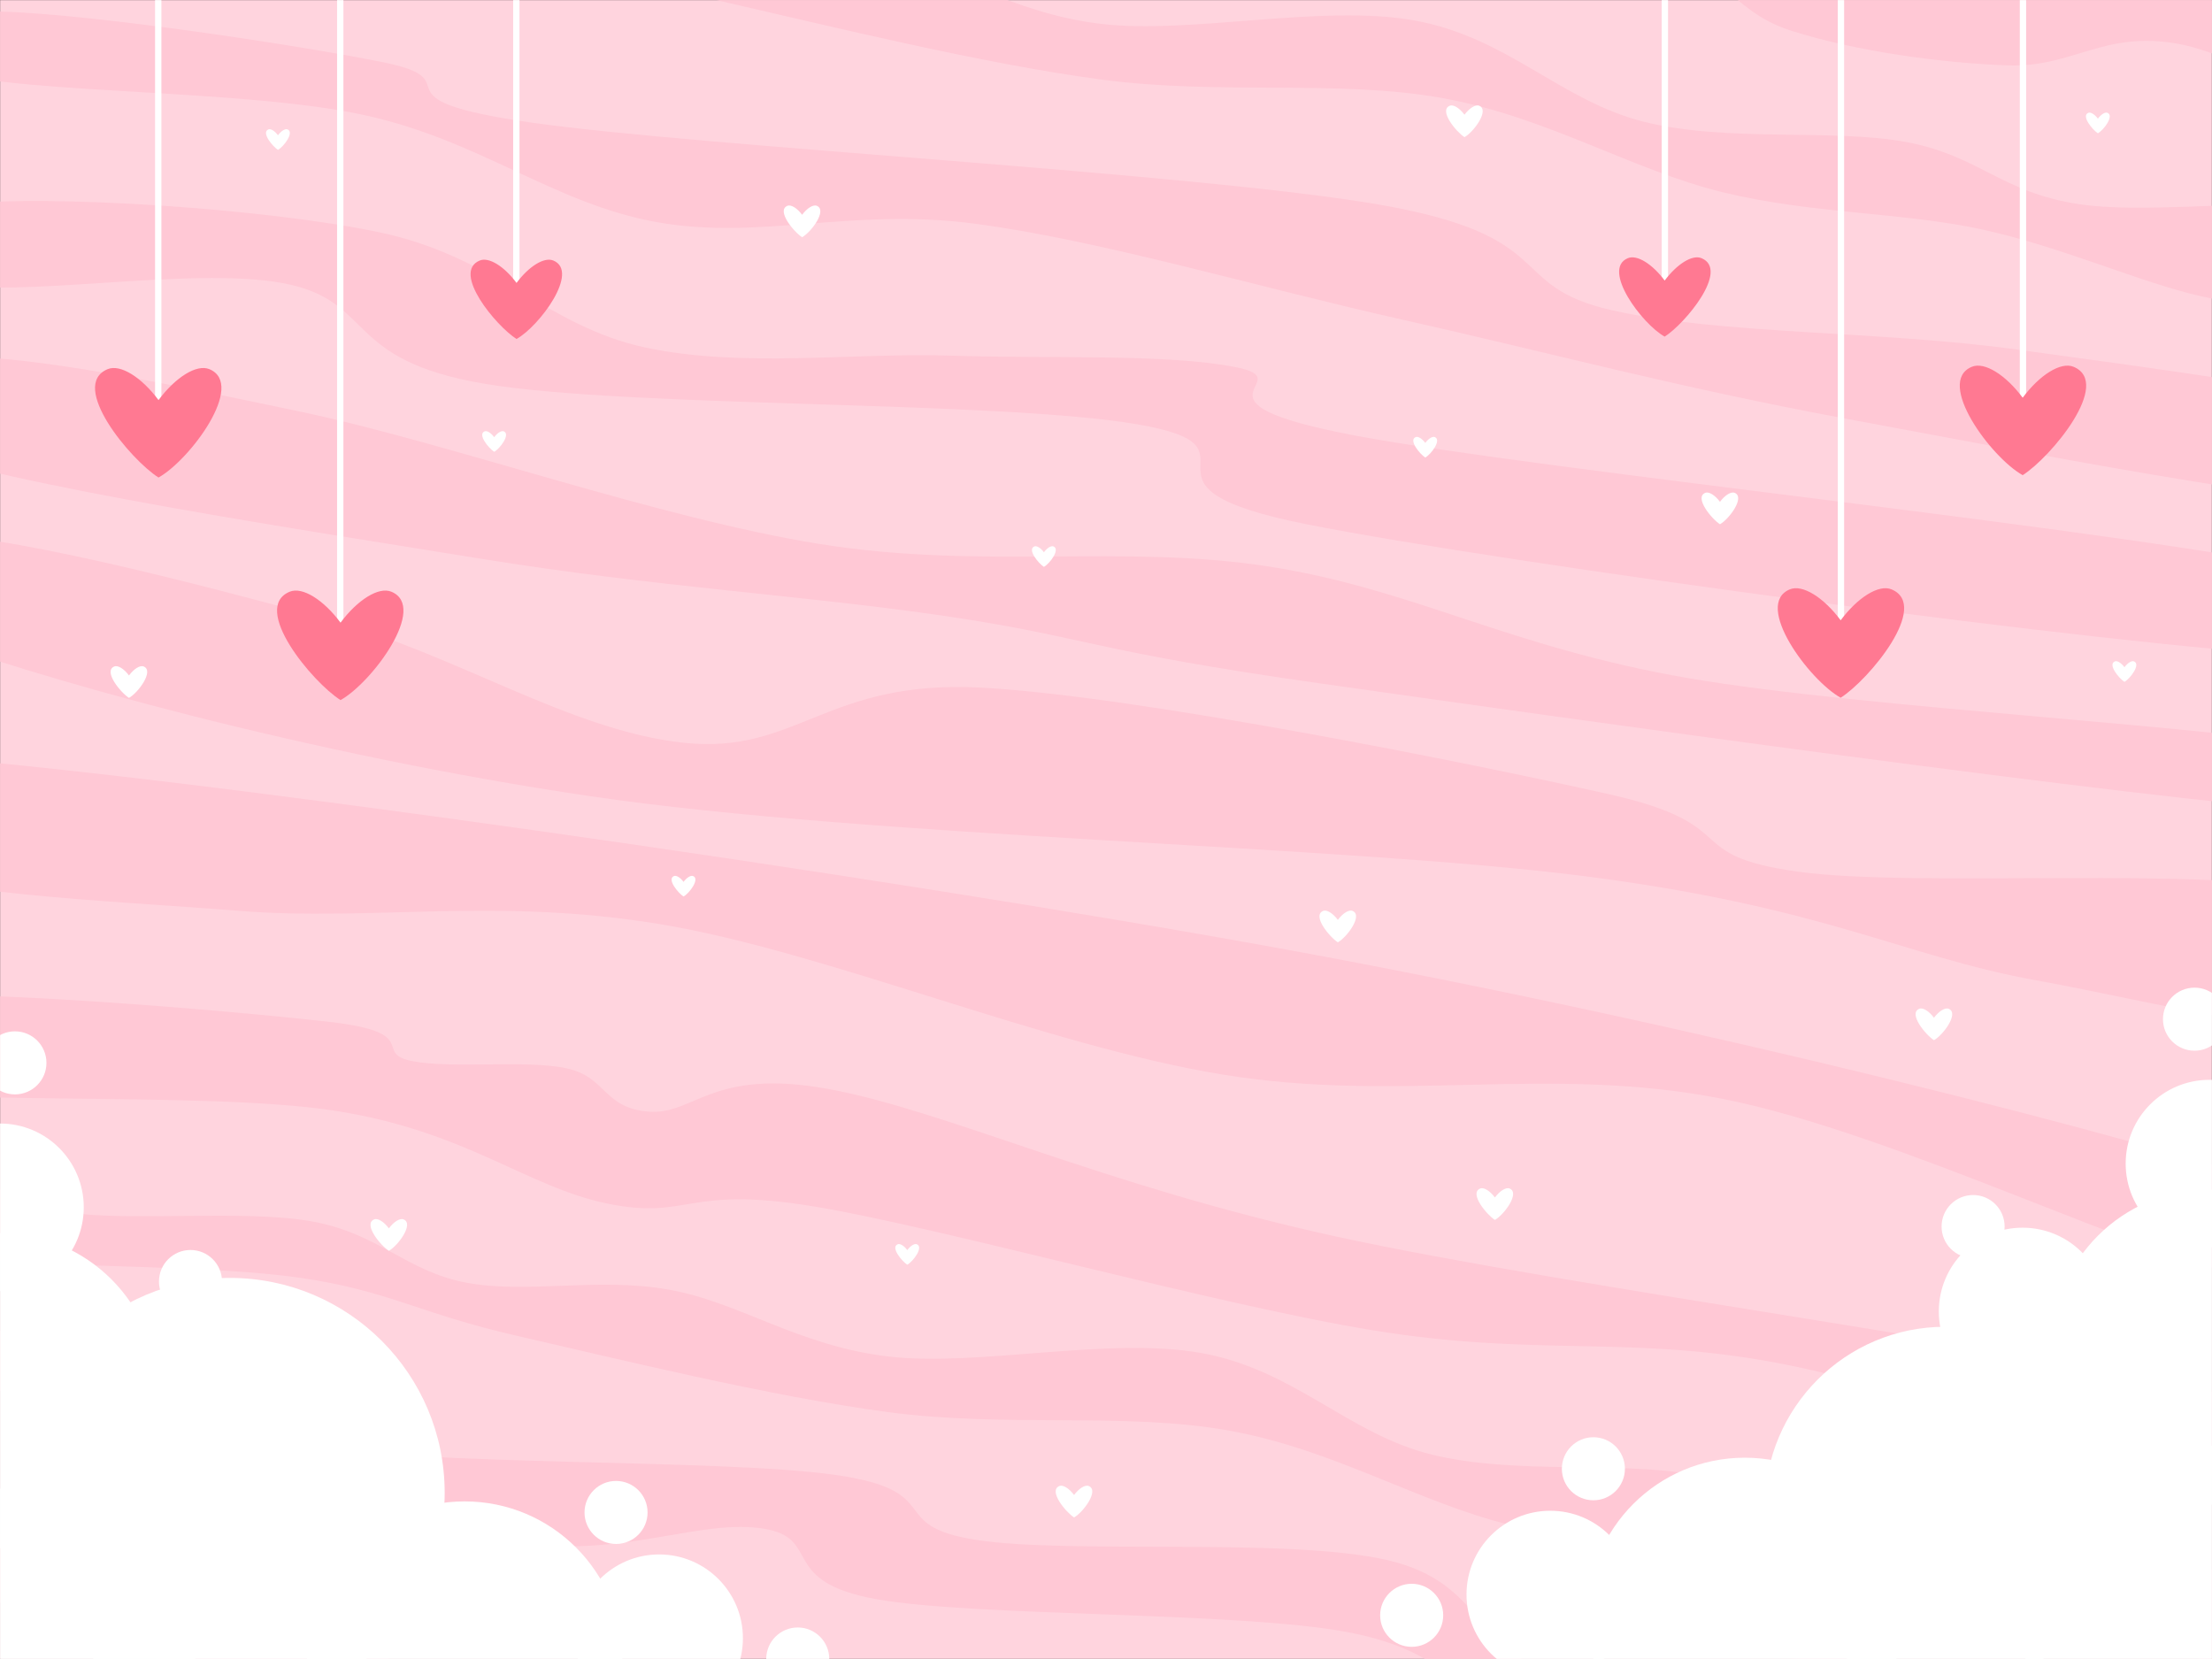 <svg width="1728" height="1296" viewBox="0 0 1728 1296" fill="none" xmlns="http://www.w3.org/2000/svg">
<rect x="0" y="0" width="1728" height="1296" fill="#333333" stroke="none"/>
<g clip-path="url(#clip0_454_4540)">
<mask id="mask0_454_4540" style="mask-type:luminance" maskUnits="userSpaceOnUse" x="0" y="0" width="1728" height="1296">
<path d="M0 0H1728V1296H0V0Z" fill="white"/>
</mask>
<g mask="url(#mask0_454_4540)">
<path fill-rule="evenodd" clip-rule="evenodd" d="M-38.88 -41.04H1753.49V1333.58H-38.88V-41.04Z" fill="#FFD4DE"/>
</g>
<mask id="mask1_454_4540" style="mask-type:luminance" maskUnits="userSpaceOnUse" x="0" y="0" width="1728" height="1296">
<path d="M0 0H1728V1296H0V0Z" fill="white"/>
</mask>
<g mask="url(#mask1_454_4540)">
<path fill-rule="evenodd" clip-rule="evenodd" d="M50.171 -293.657C4.305 -283.725 20.351 -239.27 58.331 -226.094C96.311 -212.918 173.856 -242.959 227.34 -232.191C280.823 -221.423 300.504 -183.578 368.534 -163.642C436.563 -143.707 557.921 -119.911 631.776 -113.67C705.632 -107.429 761.13 -133.978 807.604 -126.545C854.076 -119.111 818.422 -85.16 896.247 -71.37C974.073 -57.58 1178.47 -61.895 1263.93 -45.691C1349.39 -29.489 1347.7 7.625 1399.21 23.983C1450.72 40.342 1517.63 49.345 1568.64 51.082C1619.66 52.819 1643.32 23.573 1701.87 34.292C1760.43 45.011 1857.52 113.902 1908.86 113.364C1960.21 112.826 1959.08 59.695 1910.83 32.099C1862.59 4.498 1749.04 -16.749 1667.63 -24.61C1586.22 -32.47 1493.01 -0.958 1427.43 -14.576C1361.85 -28.195 1372.85 -84.271 1294.56 -102.085C1216.27 -119.9 1047.36 -106.429 974.221 -117.706C901.08 -128.983 952.499 -156.058 862.848 -168.647C773.197 -181.237 545.513 -175.079 443.666 -192.209C341.816 -209.338 327.081 -252.812 260.715 -269.921C194.353 -287.032 96.037 -303.59 50.171 -293.657Z" fill="#FFC8D5"/>
</g>
<mask id="mask2_454_4540" style="mask-type:luminance" maskUnits="userSpaceOnUse" x="0" y="0" width="1728" height="1296">
<path d="M0 0H1728V1296H0V0Z" fill="white"/>
</mask>
<g mask="url(#mask2_454_4540)">
<path fill-rule="evenodd" clip-rule="evenodd" d="M8.44 -122.53C30.564 -133.162 81.228 -136.953 117.135 -132.062C153.041 -127.172 168.395 -101.635 217.78 -94.018C267.165 -86.398 356.434 -96.287 409.387 -86.976C462.339 -77.666 483.219 -48.067 530.499 -39.031C577.78 -29.997 632.961 -43.357 688.412 -33.653C743.861 -23.949 789.619 10.247 859.99 18.635C930.361 27.023 1032.55 2.921 1105.18 16.025C1177.81 29.129 1219.68 79.178 1284.8 95.274C1349.91 111.371 1432.42 100.233 1489.56 111.045C1546.7 121.858 1563.07 150.28 1624.26 159.507C1685.46 168.736 1797.82 150.383 1851.74 165.659C1905.65 180.936 1929.87 213.953 1922.98 244.139C1916.09 274.327 1867.93 245.27 1834.05 243.167C1800.16 241.065 1767.78 242.246 1719.91 231.539C1672.05 220.833 1610.91 192.859 1548.33 179.251C1485.76 165.643 1416.21 167.326 1345.7 150.154C1275.19 132.984 1209 91.523 1127.23 76.701C1045.46 61.88 953.224 74.538 860.09 62.134C766.956 49.73 646.787 20.014 570.164 2.513C493.542 -14.991 470.432 -32.769 400.563 -42.835C330.692 -52.9 216.869 -50.413 153.288 -57.537C89.708 -64.66 46.938 -73.436 20.151 -85.457C-6.637 -97.477 -13.685 -111.899 8.44 -122.53Z" fill="#FFC8D5"/>
</g>
<mask id="mask3_454_4540" style="mask-type:luminance" maskUnits="userSpaceOnUse" x="0" y="0" width="1728" height="1296">
<path d="M0 0H1728V1296H0V0Z" fill="white"/>
</mask>
<g mask="url(#mask3_454_4540)">
<path fill-rule="evenodd" clip-rule="evenodd" d="M-13.461 8.982C48.405 7.457 227.455 34.101 299.498 48.684C371.541 63.268 284.916 77.148 415.45 95.803C545.984 114.458 935.621 135.219 1077.77 159.91C1219.93 184.599 1174.95 223.201 1259.09 242.33C1343.22 261.459 1469.31 258.285 1575.25 273.02C1681.2 287.755 1833.14 306.568 1894.16 330.652C1955.19 354.736 1976.44 397.656 1889.29 396.959C1802.15 396.264 1574.16 351.597 1441.8 327.043C1309.44 302.49 1209.01 275.11 1095.61 249.724C982.204 224.341 859.071 187.511 761.389 174.736C663.706 161.962 594.466 188.026 513.275 173.566C432.082 159.107 374.904 109.029 282.398 89.431C189.891 69.831 23.695 73.487 -37.014 56.979C-97.724 40.471 -75.327 10.506 -13.461 8.982Z" fill="#FFC8D5"/>
</g>
<mask id="mask4_454_4540" style="mask-type:luminance" maskUnits="userSpaceOnUse" x="0" y="0" width="1728" height="1296">
<path d="M0 0H1728V1296H0V0Z" fill="white"/>
</mask>
<g mask="url(#mask4_454_4540)">
<path fill-rule="evenodd" clip-rule="evenodd" d="M-27.956 159.426C36.76 151.947 206.606 162.567 296.64 181.525C386.674 200.482 427.639 254.983 503.669 271.37C579.699 287.757 666.522 275.262 743.44 277.832C820.359 280.402 911.131 276.09 965.171 286.792C1019.21 297.495 915.853 313.24 1058.5 340.233C1201.15 367.225 1678.37 415.962 1813.62 447.34C1948.87 478.719 1942.21 518.996 1799.72 512.203C1657.23 505.41 1174.32 440.03 1020.52 409.525C866.715 379.021 997.583 350.116 888.343 331.445C779.103 312.774 492.727 318.667 379.573 299.972C266.42 281.277 293.555 234.783 221.051 221.199C148.549 207.614 10.589 234.092 -43.061 220.783C-96.712 207.474 -92.673 166.905 -27.956 159.426Z" fill="#FFC8D5"/>
</g>
<mask id="mask5_454_4540" style="mask-type:luminance" maskUnits="userSpaceOnUse" x="0" y="0" width="1728" height="1296">
<path d="M0 0H1728V1296H0V0Z" fill="white"/>
</mask>
<g mask="url(#mask5_454_4540)">
<path fill-rule="evenodd" clip-rule="evenodd" d="M-52.445 279.376C8.352 273.996 118.447 297.176 234.108 321.48C349.769 345.785 513.724 404.714 640.505 424.991C767.284 445.268 876.705 424.881 990.538 442.463C1104.37 460.046 1178.38 505.699 1319.25 529.823C1460.12 553.946 1740.12 567.214 1833.21 586.764C1926.3 606.314 1955.87 643.302 1815.5 634.039C1675.14 624.778 1210.36 559.269 1031.05 533.837C851.744 508.403 849.217 497.714 739.964 481.482C630.709 465.251 511.879 458.598 375.81 436.491C239.74 414.383 8.089 379.739 -75.917 348.921C-159.923 318.101 -113.243 284.758 -52.445 279.376Z" fill="#FFC8D5"/>
</g>
<mask id="mask6_454_4540" style="mask-type:luminance" maskUnits="userSpaceOnUse" x="0" y="0" width="1728" height="1296">
<path d="M0 0H1728V1296H0V0Z" fill="white"/>
</mask>
<g mask="url(#mask6_454_4540)">
<path fill-rule="evenodd" clip-rule="evenodd" d="M-74.149 491.229C-171.986 453.386 -138.101 418.187 -69.707 416.571C-1.31 414.954 154.305 456.099 255.224 483.448C356.143 510.797 445.705 570.964 534.35 580.27C622.994 589.576 645.133 530.404 767.486 537.219C889.839 544.034 1150.63 596.463 1257.38 620.541C1364.12 644.62 1310.87 667.982 1404.72 680.964C1498.58 693.945 1729.37 675.796 1812.71 697.351C1896.04 718.906 1902.74 777.325 1845.18 794.891C1787.61 812.457 1690.83 784.012 1589.22 765.549C1487.61 747.087 1425.04 708.284 1236.6 684.304C1048.15 660.323 680.737 654.333 461.515 622.041C242.293 589.749 23.69 529.071 -74.149 491.229Z" fill="#FFC8D5"/>
</g>
<mask id="mask7_454_4540" style="mask-type:luminance" maskUnits="userSpaceOnUse" x="0" y="0" width="1728" height="1296">
<path d="M0 0H1728V1296H0V0Z" fill="white"/>
</mask>
<g mask="url(#mask7_454_4540)">
<path fill-rule="evenodd" clip-rule="evenodd" d="M-83.408 589.284C-281.795 576.844 -174.188 644.565 -114.237 671.731C-54.284 698.897 81.117 703.125 186.358 711.525C291.6 719.926 387.373 700.601 516.33 722.061C645.289 743.52 815.366 816.473 954.483 839.347C1093.6 862.223 1209.37 831.539 1345.71 858.438C1482.06 885.337 1677.44 984.593 1763.82 999.021C1850.2 1013.45 1957.11 985.347 1813.07 936.5C1669.03 887.654 1322.28 799.898 1005.78 741.953C689.289 684.011 114.979 601.724 -83.408 589.284Z" fill="#FFC8D5"/>
</g>
<mask id="mask8_454_4540" style="mask-type:luminance" maskUnits="userSpaceOnUse" x="0" y="0" width="1728" height="1296">
<path d="M0 0H1728V1296H0V0Z" fill="white"/>
</mask>
<g mask="url(#mask8_454_4540)">
<path fill-rule="evenodd" clip-rule="evenodd" d="M-112.797 779.261C-186.64 788.245 -219.083 828.356 -141.235 846.768C-63.389 865.181 156.528 851.747 260.316 867.51C364.104 883.274 411.95 927.756 475.348 940.415C538.745 953.073 535.417 925.864 635.56 942.435C735.705 959.006 949.293 1019.25 1073.44 1039.38C1197.58 1059.52 1267.14 1043.72 1378.4 1062.9C1489.66 1082.08 1665.34 1148.44 1738.27 1154C1811.2 1159.56 1864.34 1124.2 1739.61 1090.44C1614.88 1056.69 1224.86 1005.71 1042.44 965.685C860.027 925.657 737.629 867.135 646.717 850.628C555.804 834.12 542.423 871.221 506.711 868.404C471.001 865.589 474.023 841.271 442.447 834.521C410.872 827.771 353.567 835.099 322.058 828.932C290.547 822.765 330.604 806.655 257.276 798.28C183.949 789.906 -38.954 770.277 -112.797 779.261Z" fill="#FFC8D5"/>
</g>
<mask id="mask9_454_4540" style="mask-type:luminance" maskUnits="userSpaceOnUse" x="0" y="0" width="1728" height="1296">
<path d="M0 0H1728V1296H0V0Z" fill="white"/>
</mask>
<g mask="url(#mask9_454_4540)">
<path fill-rule="evenodd" clip-rule="evenodd" d="M-158.057 918.459C-135.931 907.826 -85.266 904.036 -49.36 908.926C-13.454 913.817 1.9 939.352 51.285 946.971C100.67 954.59 189.939 944.701 242.89 954.013C295.842 963.322 316.722 992.921 364.003 1001.96C411.283 1010.99 466.466 997.632 521.915 1007.34C577.364 1017.04 623.122 1051.24 693.495 1059.62C763.866 1068.01 866.053 1043.91 938.685 1057.01C1011.32 1070.12 1053.19 1120.17 1118.3 1136.26C1183.41 1152.36 1265.93 1141.22 1323.07 1152.03C1380.21 1162.85 1396.58 1191.27 1457.77 1200.5C1518.96 1209.72 1631.32 1191.37 1685.24 1206.65C1739.16 1221.92 1763.38 1254.94 1756.49 1285.13C1749.6 1315.32 1701.44 1286.26 1667.55 1284.16C1633.67 1282.06 1601.28 1283.24 1553.42 1272.53C1505.56 1261.82 1444.42 1233.85 1381.84 1220.24C1319.27 1206.63 1249.72 1208.32 1179.21 1191.15C1108.7 1173.97 1042.51 1132.51 960.739 1117.69C878.967 1102.87 786.731 1115.53 693.597 1103.12C600.463 1090.72 480.294 1061 403.671 1043.5C327.049 1026 303.939 1008.22 234.07 998.156C164.199 988.09 50.376 990.578 -13.205 983.453C-76.787 976.329 -119.555 967.552 -146.342 955.534C-173.132 943.511 -180.18 929.09 -158.057 918.459Z" fill="#FFC8D5"/>
</g>
<mask id="mask10_454_4540" style="mask-type:luminance" maskUnits="userSpaceOnUse" x="0" y="0" width="1728" height="1296">
<path d="M0 0H1728V1296H0V0Z" fill="white"/>
</mask>
<g mask="url(#mask10_454_4540)">
<path fill-rule="evenodd" clip-rule="evenodd" d="M-161.062 1027.05C-206.927 1036.99 -190.882 1081.44 -152.902 1094.62C-114.922 1107.79 -37.377 1077.75 16.107 1088.52C69.59 1099.29 89.272 1137.13 157.301 1157.07C225.33 1177 346.688 1200.8 420.544 1207.04C494.399 1213.28 549.897 1186.73 596.371 1194.16C642.844 1201.6 607.189 1235.55 685.016 1249.34C762.841 1263.13 967.24 1258.82 1052.7 1275.02C1138.16 1291.22 1136.47 1328.33 1187.98 1344.69C1239.49 1361.05 1306.4 1370.05 1357.41 1371.79C1408.43 1373.53 1432.09 1344.28 1490.64 1355C1549.2 1365.72 1646.29 1434.61 1697.63 1434.07C1748.98 1433.53 1747.85 1380.4 1699.6 1352.81C1651.35 1325.21 1537.81 1303.96 1456.4 1296.1C1374.99 1288.24 1281.78 1319.76 1216.2 1306.14C1150.62 1292.52 1161.62 1236.44 1083.33 1218.63C1005.04 1200.81 836.131 1214.28 762.99 1203.01C689.849 1191.73 741.268 1164.65 651.617 1152.06C561.966 1139.47 334.282 1145.63 232.435 1128.5C130.587 1111.37 115.85 1067.9 49.486 1050.79C-16.88 1033.68 -115.196 1017.12 -161.062 1027.05Z" fill="#FFC8D5"/>
</g>
<mask id="mask11_454_4540" style="mask-type:luminance" maskUnits="userSpaceOnUse" x="0" y="0" width="1728" height="1296">
<path d="M0 0H1728V1296H0V0Z" fill="white"/>
</mask>
<g mask="url(#mask11_454_4540)">
<path fill-rule="evenodd" clip-rule="evenodd" d="M-193.477 1194.32C-128.761 1186.84 41.083 1197.46 131.119 1216.42C221.153 1235.38 262.118 1289.88 338.148 1306.26C414.178 1322.65 501.001 1310.16 577.919 1312.73C654.836 1315.3 745.61 1310.98 799.65 1321.69C853.69 1332.39 750.332 1348.13 892.982 1375.13C1035.63 1402.12 1512.85 1450.85 1648.1 1482.23C1783.35 1513.61 1776.69 1553.89 1634.2 1547.1C1491.71 1540.3 1008.8 1474.92 854.996 1444.42C701.195 1413.91 832.064 1385.01 722.824 1366.34C613.584 1347.67 327.208 1353.56 214.054 1334.87C100.899 1316.17 128.036 1269.68 55.532 1256.09C-16.972 1242.51 -154.931 1268.99 -208.58 1255.68C-262.233 1242.37 -258.192 1201.8 -193.477 1194.32Z" fill="#FFC8D5"/>
</g>
<mask id="mask12_454_4540" style="mask-type:luminance" maskUnits="userSpaceOnUse" x="0" y="0" width="1728" height="1296">
<path d="M0 0H1728V1296H0V0Z" fill="white"/>
</mask>
<g mask="url(#mask12_454_4540)">
<path fill-rule="evenodd" clip-rule="evenodd" d="M121.138 -24.831H126.079V321.201H121.138V-24.831Z" fill="white"/>
</g>
<mask id="mask13_454_4540" style="mask-type:luminance" maskUnits="userSpaceOnUse" x="0" y="0" width="1728" height="1296">
<path d="M0 0H1728V1296H0V0Z" fill="white"/>
</mask>
<g mask="url(#mask13_454_4540)">
<path fill-rule="evenodd" clip-rule="evenodd" d="M163.561 288.378C192.291 300.285 148.399 359.368 123.831 373.041C101.778 359.031 53.536 301.044 84.102 288.378C94.039 284.259 110.599 294.739 123.831 312.541C137.063 294.739 153.623 284.259 163.561 288.378Z" fill="#FF7992"/>
</g>
<mask id="mask14_454_4540" style="mask-type:luminance" maskUnits="userSpaceOnUse" x="0" y="0" width="1728" height="1296">
<path d="M0 0H1728V1296H0V0Z" fill="white"/>
</mask>
<g mask="url(#mask14_454_4540)">
<path fill-rule="evenodd" clip-rule="evenodd" d="M263.331 -13.392H268.272V495.072H263.331V-13.392Z" fill="white"/>
</g>
<mask id="mask15_454_4540" style="mask-type:luminance" maskUnits="userSpaceOnUse" x="0" y="0" width="1728" height="1296">
<path d="M0 0H1728V1296H0V0Z" fill="white"/>
</mask>
<g mask="url(#mask15_454_4540)">
<path fill-rule="evenodd" clip-rule="evenodd" d="M305.753 462.249C334.483 474.156 290.592 533.238 266.024 546.912C243.97 532.903 195.728 474.916 226.294 462.249C236.232 458.131 252.792 468.611 266.024 486.413C279.255 468.611 295.815 458.131 305.753 462.249Z" fill="#FF7992"/>
</g>
<mask id="mask16_454_4540" style="mask-type:luminance" maskUnits="userSpaceOnUse" x="0" y="0" width="1728" height="1296">
<path d="M0 0H1728V1296H0V0Z" fill="white"/>
</mask>
<g mask="url(#mask16_454_4540)">
<path fill-rule="evenodd" clip-rule="evenodd" d="M400.88 -121.248H405.821V224.784H400.88V-121.248Z" fill="white"/>
</g>
<mask id="mask17_454_4540" style="mask-type:luminance" maskUnits="userSpaceOnUse" x="0" y="0" width="1728" height="1296">
<path d="M0 0H1728V1296H0V0Z" fill="white"/>
</mask>
<g mask="url(#mask17_454_4540)">
<path fill-rule="evenodd" clip-rule="evenodd" d="M432.274 203.522C453.073 212.142 421.297 254.916 403.51 264.816C387.544 254.673 352.618 212.693 374.748 203.522C381.942 200.541 393.93 208.127 403.51 221.016C413.091 208.128 425.079 200.541 432.274 203.522Z" fill="#FF7992"/>
</g>
<mask id="mask18_454_4540" style="mask-type:luminance" maskUnits="userSpaceOnUse" x="0" y="0" width="1728" height="1296">
<path d="M0 0H1728V1296H0V0Z" fill="white"/>
</mask>
<g mask="url(#mask18_454_4540)">
<path fill-rule="evenodd" clip-rule="evenodd" d="M1582.8 -26.677H1577.86V319.355H1582.8V-26.677Z" fill="white"/>
</g>
<mask id="mask19_454_4540" style="mask-type:luminance" maskUnits="userSpaceOnUse" x="0" y="0" width="1728" height="1296">
<path d="M0 0H1728V1296H0V0Z" fill="white"/>
</mask>
<g mask="url(#mask19_454_4540)">
<path fill-rule="evenodd" clip-rule="evenodd" d="M1540.38 286.531C1511.65 298.438 1555.54 357.52 1580.11 371.194C1602.16 357.185 1650.41 299.198 1619.84 286.531C1609.9 282.413 1593.34 292.892 1580.11 310.694C1566.88 292.892 1550.32 282.413 1540.38 286.531Z" fill="#FF7992"/>
</g>
<mask id="mask20_454_4540" style="mask-type:luminance" maskUnits="userSpaceOnUse" x="0" y="0" width="1728" height="1296">
<path d="M0 0H1728V1296H0V0Z" fill="white"/>
</mask>
<g mask="url(#mask20_454_4540)">
<path fill-rule="evenodd" clip-rule="evenodd" d="M1440.61 -15.238H1435.67V493.226H1440.61V-15.238Z" fill="white"/>
</g>
<mask id="mask21_454_4540" style="mask-type:luminance" maskUnits="userSpaceOnUse" x="0" y="0" width="1728" height="1296">
<path d="M0 0H1728V1296H0V0Z" fill="white"/>
</mask>
<g mask="url(#mask21_454_4540)">
<path fill-rule="evenodd" clip-rule="evenodd" d="M1398.19 460.404C1369.46 472.311 1413.35 531.392 1437.92 545.067C1459.97 531.057 1508.21 473.07 1477.65 460.404C1467.71 456.285 1451.15 466.765 1437.92 484.567C1424.69 466.763 1408.13 456.285 1398.19 460.404Z" fill="#FF7992"/>
</g>
<mask id="mask22_454_4540" style="mask-type:luminance" maskUnits="userSpaceOnUse" x="0" y="0" width="1728" height="1296">
<path d="M0 0H1728V1296H0V0Z" fill="white"/>
</mask>
<g mask="url(#mask22_454_4540)">
<path fill-rule="evenodd" clip-rule="evenodd" d="M1303.06 -123.095H1298.12V222.937H1303.06V-123.095Z" fill="white"/>
</g>
<mask id="mask23_454_4540" style="mask-type:luminance" maskUnits="userSpaceOnUse" x="0" y="0" width="1728" height="1296">
<path d="M0 0H1728V1296H0V0Z" fill="white"/>
</mask>
<g mask="url(#mask23_454_4540)">
<path fill-rule="evenodd" clip-rule="evenodd" d="M1271.67 201.677C1250.87 210.297 1282.64 253.071 1300.43 262.971C1316.4 252.828 1351.32 210.848 1329.19 201.677C1322 198.695 1310.01 206.282 1300.43 219.171C1290.85 206.282 1278.86 198.695 1271.67 201.677Z" fill="#FF7992"/>
</g>
<mask id="mask24_454_4540" style="mask-type:luminance" maskUnits="userSpaceOnUse" x="0" y="0" width="1728" height="1296">
<path d="M0 0H1728V1296H0V0Z" fill="white"/>
</mask>
<g mask="url(#mask24_454_4540)">
<path fill-rule="evenodd" clip-rule="evenodd" d="M0 963.344C67.997 963.344 123.12 1018.47 123.12 1086.46C123.12 1154.46 67.997 1209.58 0 1209.58C-67.996 1209.58 -123.12 1154.46 -123.12 1086.46C-123.12 1018.47 -67.996 963.344 0 963.344Z" fill="white"/>
</g>
<mask id="mask25_454_4540" style="mask-type:luminance" maskUnits="userSpaceOnUse" x="0" y="0" width="1728" height="1296">
<path d="M0 0H1728V1296H0V0Z" fill="white"/>
</mask>
<g mask="url(#mask25_454_4540)">
<path fill-rule="evenodd" clip-rule="evenodd" d="M179.521 998.301C272.227 998.301 347.378 1073.45 347.378 1166.16C347.378 1258.86 272.225 1334.02 179.521 1334.02C86.818 1334.02 11.664 1258.86 11.664 1166.16C11.664 1073.45 86.818 998.301 179.521 998.301Z" fill="white"/>
</g>
<mask id="mask26_454_4540" style="mask-type:luminance" maskUnits="userSpaceOnUse" x="0" y="0" width="1728" height="1296">
<path d="M0 0H1728V1296H0V0Z" fill="white"/>
</mask>
<g mask="url(#mask26_454_4540)">
<path fill-rule="evenodd" clip-rule="evenodd" d="M362.965 1172.88C430.962 1172.88 486.085 1228 486.085 1296C486.085 1364 430.962 1419.12 362.965 1419.12C294.968 1419.12 239.845 1364 239.845 1296C239.845 1228 294.968 1172.88 362.965 1172.88Z" fill="white"/>
</g>
<mask id="mask27_454_4540" style="mask-type:luminance" maskUnits="userSpaceOnUse" x="0" y="0" width="1728" height="1296">
<path d="M0 0H1728V1296H0V0Z" fill="white"/>
</mask>
<g mask="url(#mask27_454_4540)">
<path fill-rule="evenodd" clip-rule="evenodd" d="M7.62939e-06 877.687C36.139 877.687 65.434 906.984 65.434 943.121C65.434 979.259 36.137 1008.55 7.62939e-06 1008.55C-36.139 1008.55 -65.434 979.257 -65.434 943.121C-65.434 906.984 -36.139 877.687 7.62939e-06 877.687Z" fill="white"/>
</g>
<mask id="mask28_454_4540" style="mask-type:luminance" maskUnits="userSpaceOnUse" x="0" y="0" width="1728" height="1296">
<path d="M0 0H1728V1296H0V0Z" fill="white"/>
</mask>
<g mask="url(#mask28_454_4540)">
<path fill-rule="evenodd" clip-rule="evenodd" d="M30.123 1159.32C98.12 1159.32 153.243 1214.44 153.243 1282.44C153.243 1350.43 98.12 1405.56 30.123 1405.56C-37.874 1405.56 -92.997 1350.43 -92.997 1282.44C-92.997 1214.44 -37.874 1159.32 30.123 1159.32Z" fill="white"/>
</g>
<mask id="mask29_454_4540" style="mask-type:luminance" maskUnits="userSpaceOnUse" x="0" y="0" width="1728" height="1296">
<path d="M0 0H1728V1296H0V0Z" fill="white"/>
</mask>
<g mask="url(#mask29_454_4540)">
<path fill-rule="evenodd" clip-rule="evenodd" d="M514.927 1214.32C551.066 1214.32 580.361 1243.62 580.361 1279.75C580.361 1315.89 551.064 1345.19 514.927 1345.19C478.789 1345.19 449.494 1315.89 449.494 1279.75C449.494 1243.62 478.79 1214.32 514.927 1214.32Z" fill="white"/>
</g>
<mask id="mask30_454_4540" style="mask-type:luminance" maskUnits="userSpaceOnUse" x="0" y="0" width="1728" height="1296">
<path d="M0 0H1728V1296H0V0Z" fill="white"/>
</mask>
<g mask="url(#mask30_454_4540)">
<path fill-rule="evenodd" clip-rule="evenodd" d="M481.248 1156.9C494.847 1156.9 505.873 1167.92 505.873 1181.52C505.873 1195.12 494.847 1206.14 481.248 1206.14C467.649 1206.14 456.625 1195.12 456.625 1181.52C456.625 1167.92 467.649 1156.9 481.248 1156.9Z" fill="white"/>
</g>
<mask id="mask31_454_4540" style="mask-type:luminance" maskUnits="userSpaceOnUse" x="0" y="0" width="1728" height="1296">
<path d="M0 0H1728V1296H0V0Z" fill="white"/>
</mask>
<g mask="url(#mask31_454_4540)">
<path fill-rule="evenodd" clip-rule="evenodd" d="M623.192 1271.38C636.791 1271.38 647.816 1282.4 647.816 1296C647.816 1309.6 636.791 1320.62 623.192 1320.62C609.593 1320.62 598.568 1309.6 598.568 1296C598.568 1282.4 609.593 1271.38 623.192 1271.38Z" fill="white"/>
</g>
<mask id="mask32_454_4540" style="mask-type:luminance" maskUnits="userSpaceOnUse" x="0" y="0" width="1728" height="1296">
<path d="M0 0H1728V1296H0V0Z" fill="white"/>
</mask>
<g mask="url(#mask32_454_4540)">
<path fill-rule="evenodd" clip-rule="evenodd" d="M148.81 976.48C162.409 976.48 173.434 987.505 173.434 1001.1C173.434 1014.7 162.409 1025.73 148.81 1025.73C135.211 1025.73 124.186 1014.7 124.186 1001.1C124.186 987.505 135.211 976.48 148.81 976.48Z" fill="white"/>
</g>
<mask id="mask33_454_4540" style="mask-type:luminance" maskUnits="userSpaceOnUse" x="0" y="0" width="1728" height="1296">
<path d="M0 0H1728V1296H0V0Z" fill="white"/>
</mask>
<g mask="url(#mask33_454_4540)">
<path fill-rule="evenodd" clip-rule="evenodd" d="M11.664 805.68C25.263 805.68 36.288 816.705 36.288 830.304C36.288 843.903 25.263 854.928 11.664 854.928C-1.935 854.928 -12.96 843.903 -12.96 830.304C-12.96 816.705 -1.935 805.68 11.664 805.68Z" fill="white"/>
</g>
<mask id="mask34_454_4540" style="mask-type:luminance" maskUnits="userSpaceOnUse" x="0" y="0" width="1728" height="1296">
<path d="M0 0H1728V1296H0V0Z" fill="white"/>
</mask>
<g mask="url(#mask34_454_4540)">
<path fill-rule="evenodd" clip-rule="evenodd" d="M1725.99 929.212C1657.99 929.212 1602.87 984.336 1602.87 1052.33C1602.87 1120.33 1657.99 1175.45 1725.99 1175.45C1793.99 1175.45 1849.11 1120.33 1849.11 1052.33C1849.11 984.336 1793.99 929.212 1725.99 929.212Z" fill="white"/>
</g>
<mask id="mask35_454_4540" style="mask-type:luminance" maskUnits="userSpaceOnUse" x="0" y="0" width="1728" height="1296">
<path d="M0 0H1728V1296H0V0Z" fill="white"/>
</mask>
<g mask="url(#mask35_454_4540)">
<path fill-rule="evenodd" clip-rule="evenodd" d="M1519.61 1036.46C1441.74 1036.46 1378.61 1099.59 1378.61 1177.46C1378.61 1255.33 1441.74 1318.46 1519.61 1318.46C1597.48 1318.46 1660.61 1255.33 1660.61 1177.46C1660.61 1099.59 1597.48 1036.46 1519.61 1036.46Z" fill="white"/>
</g>
<mask id="mask36_454_4540" style="mask-type:luminance" maskUnits="userSpaceOnUse" x="0" y="0" width="1728" height="1296">
<path d="M0 0H1728V1296H0V0Z" fill="white"/>
</mask>
<g mask="url(#mask36_454_4540)">
<path fill-rule="evenodd" clip-rule="evenodd" d="M1363.02 1138.75C1295.03 1138.75 1239.9 1193.87 1239.9 1261.87C1239.9 1329.87 1295.03 1384.99 1363.02 1384.99C1431.02 1384.99 1486.14 1329.87 1486.14 1261.87C1486.14 1193.87 1431.02 1138.75 1363.02 1138.75Z" fill="white"/>
</g>
<mask id="mask37_454_4540" style="mask-type:luminance" maskUnits="userSpaceOnUse" x="0" y="0" width="1728" height="1296">
<path d="M0 0H1728V1296H0V0Z" fill="white"/>
</mask>
<g mask="url(#mask37_454_4540)">
<path fill-rule="evenodd" clip-rule="evenodd" d="M1725.99 843.556C1689.85 843.556 1660.56 872.852 1660.56 908.989C1660.56 945.128 1689.85 974.423 1725.99 974.423C1762.13 974.423 1791.42 945.126 1791.42 908.989C1791.42 872.852 1762.13 843.556 1725.99 843.556Z" fill="white"/>
</g>
<mask id="mask38_454_4540" style="mask-type:luminance" maskUnits="userSpaceOnUse" x="0" y="0" width="1728" height="1296">
<path d="M0 0H1728V1296H0V0Z" fill="white"/>
</mask>
<g mask="url(#mask38_454_4540)">
<path fill-rule="evenodd" clip-rule="evenodd" d="M1695.87 1125.18C1627.87 1125.18 1572.75 1180.31 1572.75 1248.3C1572.75 1316.3 1627.87 1371.42 1695.87 1371.42C1763.87 1371.42 1818.99 1316.3 1818.99 1248.3C1818.99 1180.31 1763.87 1125.18 1695.87 1125.18Z" fill="white"/>
</g>
<mask id="mask39_454_4540" style="mask-type:luminance" maskUnits="userSpaceOnUse" x="0" y="0" width="1728" height="1296">
<path d="M0 0H1728V1296H0V0Z" fill="white"/>
</mask>
<g mask="url(#mask39_454_4540)">
<path fill-rule="evenodd" clip-rule="evenodd" d="M1211.06 1180.19C1174.92 1180.19 1145.63 1209.49 1145.63 1245.62C1145.63 1281.76 1174.93 1311.06 1211.06 1311.06C1247.2 1311.06 1276.5 1281.76 1276.5 1245.62C1276.5 1209.49 1247.2 1180.19 1211.06 1180.19Z" fill="white"/>
</g>
<path fill-rule="evenodd" clip-rule="evenodd" d="M1244.74 1122.76C1231.14 1122.76 1220.12 1133.79 1220.12 1147.39C1220.12 1160.99 1231.14 1172.01 1244.74 1172.01C1258.34 1172.01 1269.37 1160.99 1269.37 1147.39C1269.37 1133.79 1258.34 1122.76 1244.74 1122.76Z" fill="white"/>
<path fill-rule="evenodd" clip-rule="evenodd" d="M1102.8 1237.24C1089.2 1237.24 1078.17 1248.27 1078.17 1261.87C1078.17 1275.47 1089.2 1286.49 1102.8 1286.49C1116.4 1286.49 1127.42 1275.47 1127.42 1261.87C1127.42 1248.27 1116.4 1237.24 1102.8 1237.24Z" fill="white"/>
<mask id="mask40_454_4540" style="mask-type:luminance" maskUnits="userSpaceOnUse" x="0" y="0" width="1728" height="1296">
<path d="M0 0H1728V1296H0V0Z" fill="white"/>
</mask>
<g mask="url(#mask40_454_4540)">
<path fill-rule="evenodd" clip-rule="evenodd" d="M1541.38 933.552C1527.78 933.552 1516.75 944.577 1516.75 958.176C1516.75 971.775 1527.78 982.8 1541.38 982.8C1554.98 982.8 1566 971.775 1566 958.176C1566 944.577 1554.98 933.552 1541.38 933.552Z" fill="white"/>
</g>
<mask id="mask41_454_4540" style="mask-type:luminance" maskUnits="userSpaceOnUse" x="0" y="0" width="1728" height="1296">
<path d="M0 0H1728V1296H0V0Z" fill="white"/>
</mask>
<g mask="url(#mask41_454_4540)">
<path fill-rule="evenodd" clip-rule="evenodd" d="M1714.33 771.549C1700.73 771.549 1689.7 782.574 1689.7 796.173C1689.7 809.772 1700.73 820.797 1714.33 820.797C1727.93 820.797 1738.95 809.772 1738.95 796.173C1738.95 782.574 1727.93 771.549 1714.33 771.549Z" fill="white"/>
</g>
<path fill-rule="evenodd" clip-rule="evenodd" d="M1580.03 959.067C1543.89 959.067 1514.59 988.364 1514.59 1024.5C1514.59 1060.64 1543.89 1089.93 1580.03 1089.93C1616.17 1089.93 1645.46 1060.64 1645.46 1024.5C1645.46 988.364 1616.16 959.067 1580.03 959.067Z" fill="white"/>
<path fill-rule="evenodd" clip-rule="evenodd" d="M541.477 684.369C546.899 686.615 538.617 697.763 533.982 700.342C529.82 697.698 520.72 686.759 526.487 684.369C528.362 683.591 531.485 685.569 533.982 688.928C536.479 685.569 539.602 683.591 541.477 684.369Z" fill="white"/>
<path fill-rule="evenodd" clip-rule="evenodd" d="M716.259 972.01C721.681 974.257 713.399 985.404 708.764 987.984C704.603 985.339 695.502 974.401 701.269 972.01C703.145 971.233 706.268 973.211 708.764 976.57C711.261 973.211 714.386 971.233 716.259 972.01Z" fill="white"/>
<path fill-rule="evenodd" clip-rule="evenodd" d="M1056.62 711.605C1064.95 715.054 1052.23 732.168 1045.12 736.128C1038.73 732.071 1024.75 715.273 1033.61 711.605C1036.49 710.412 1041.28 713.448 1045.12 718.603C1048.95 713.448 1053.74 710.412 1056.62 711.605Z" fill="white"/>
<path fill-rule="evenodd" clip-rule="evenodd" d="M1179.31 928.469C1187.63 931.918 1174.92 949.032 1167.8 952.992C1161.42 948.935 1147.44 932.138 1156.3 928.469C1159.17 927.276 1163.97 930.312 1167.8 935.468C1171.64 930.312 1176.43 927.276 1179.31 928.469Z" fill="white"/>
<path fill-rule="evenodd" clip-rule="evenodd" d="M315.295 952.589C323.617 956.038 310.903 973.152 303.786 977.112C297.398 973.055 283.424 956.257 292.279 952.589C295.157 951.396 299.954 954.432 303.786 959.587C307.62 954.43 312.415 951.396 315.295 952.589Z" fill="white"/>
<path fill-rule="evenodd" clip-rule="evenodd" d="M1355.14 385.013C1363.46 388.462 1350.75 405.576 1343.63 409.536C1337.24 405.479 1323.27 388.682 1332.12 385.013C1335 383.82 1339.8 386.856 1343.63 392.012C1347.46 386.856 1352.26 383.82 1355.14 385.013Z" fill="white"/>
<path fill-rule="evenodd" clip-rule="evenodd" d="M1522.32 788.069C1530.64 791.518 1517.93 808.632 1510.81 812.592C1504.42 808.535 1490.45 791.737 1499.3 788.069C1502.18 786.875 1506.98 789.912 1510.81 795.067C1514.65 789.912 1519.44 786.875 1522.32 788.069Z" fill="white"/>
<path fill-rule="evenodd" clip-rule="evenodd" d="M1667.09 516.682C1672.51 518.929 1664.23 530.076 1659.6 532.656C1655.43 530.011 1646.33 519.073 1652.1 516.682C1653.98 515.905 1657.1 517.883 1659.6 521.242C1662.09 517.883 1665.22 515.905 1667.09 516.682Z" fill="white"/>
<path fill-rule="evenodd" clip-rule="evenodd" d="M823 426.866C828.421 429.113 820.139 440.26 815.504 442.84C811.343 440.195 802.242 429.257 808.009 426.866C809.885 426.089 813.008 428.067 815.504 431.426C818.001 428.067 821.126 426.089 823 426.866Z" fill="white"/>
<path fill-rule="evenodd" clip-rule="evenodd" d="M393.556 336.971C398.977 339.217 390.696 350.365 386.061 352.944C381.899 350.3 372.798 339.361 378.565 336.971C380.441 336.193 383.564 338.171 386.061 341.53C388.557 338.171 391.682 336.193 393.556 336.971Z" fill="white"/>
<path fill-rule="evenodd" clip-rule="evenodd" d="M112.273 520.661C120.595 524.11 107.881 541.224 100.764 545.184C94.376 541.127 80.403 524.33 89.257 520.661C92.135 519.468 96.932 522.504 100.764 527.66C104.598 522.504 109.395 519.468 112.273 520.661Z" fill="white"/>
<path fill-rule="evenodd" clip-rule="evenodd" d="M638.116 160.792C646.437 164.241 633.724 181.355 626.607 185.315C620.219 181.258 606.245 164.46 615.099 160.792C617.978 159.599 622.775 162.635 626.607 167.79C630.441 162.635 635.238 159.6 638.116 160.792Z" fill="white"/>
<path fill-rule="evenodd" clip-rule="evenodd" d="M1155.55 82.613C1163.87 86.062 1151.16 103.176 1144.04 107.136C1137.66 103.079 1123.68 86.282 1132.54 82.613C1135.42 81.42 1140.21 84.457 1144.04 89.612C1147.88 84.457 1152.68 81.42 1155.55 82.613Z" fill="white"/>
<path fill-rule="evenodd" clip-rule="evenodd" d="M1120.9 341.453C1126.32 343.7 1118.04 354.847 1113.41 357.427C1109.25 354.782 1100.15 343.844 1105.91 341.453C1107.79 340.676 1110.91 342.654 1113.41 346.013C1115.9 342.654 1119.03 340.676 1120.9 341.453Z" fill="white"/>
<path fill-rule="evenodd" clip-rule="evenodd" d="M1646.36 88.138C1651.78 90.385 1643.5 101.532 1638.86 104.112C1634.7 101.467 1625.6 90.529 1631.37 88.138C1633.24 87.361 1636.36 89.339 1638.86 92.698C1641.36 89.339 1644.48 87.361 1646.36 88.138Z" fill="white"/>
<path fill-rule="evenodd" clip-rule="evenodd" d="M224.644 101.099C230.066 103.345 221.784 114.493 217.149 117.072C212.987 114.428 203.887 103.489 209.654 101.099C211.529 100.321 214.652 102.299 217.149 105.658C219.646 102.299 222.77 100.321 224.644 101.099Z" fill="white"/>
<path fill-rule="evenodd" clip-rule="evenodd" d="M850.562 1160.88C858.883 1164.33 846.17 1181.45 839.054 1185.41C832.666 1181.35 818.692 1164.55 827.547 1160.88C830.425 1159.69 835.222 1162.73 839.054 1167.88C842.886 1162.73 847.682 1159.69 850.562 1160.88Z" fill="white"/>
</g>
<defs>
<clipPath id="clip0_454_4540">
<rect width="1728" height="1296" fill="white"/>
</clipPath>
</defs>
</svg>
